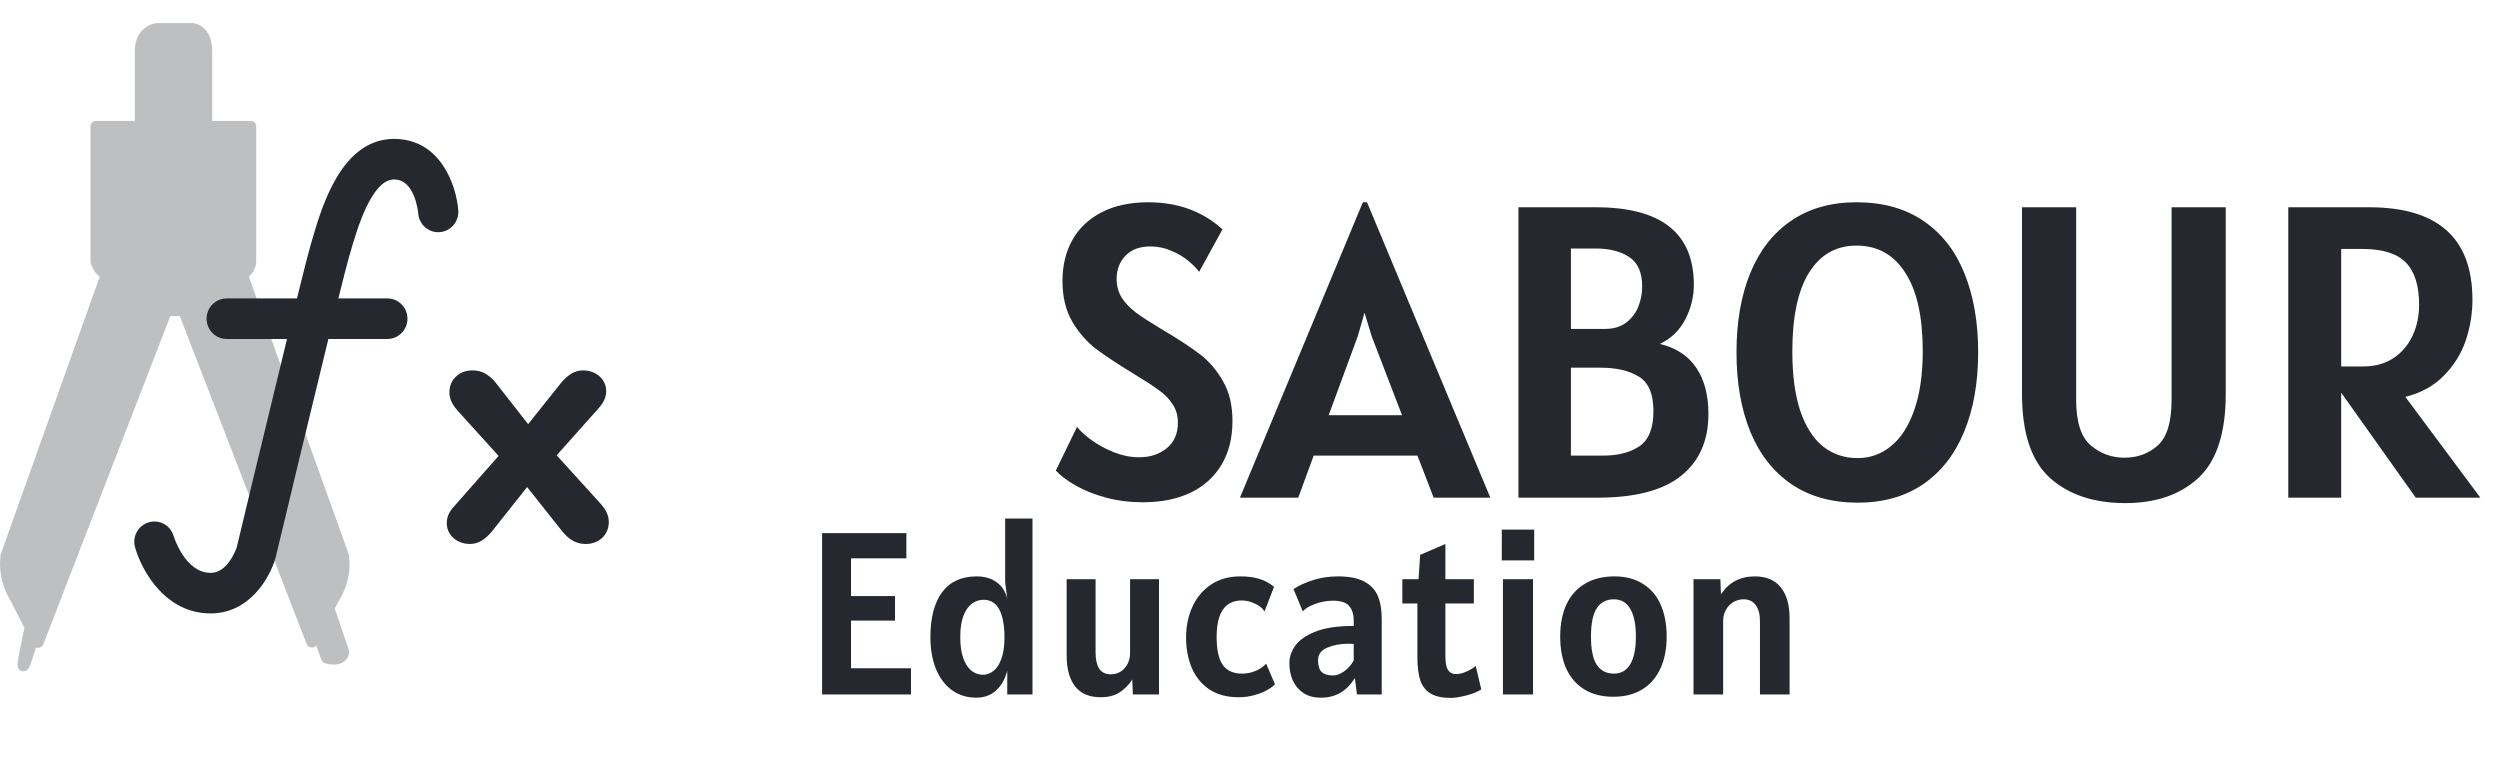 <svg width="216" height="66" viewBox="0 0 216 66" fill="none" xmlns="http://www.w3.org/2000/svg">
<path d="M78.71 57.74V60H71.03V46.06H78.31V48.24H73.53V51.5H77.33V53.62H73.53V57.74H78.71ZM84.347 60.28C83.547 60.28 82.847 60.063 82.247 59.63C81.654 59.197 81.194 58.587 80.867 57.8C80.547 57.007 80.387 56.087 80.387 55.04C80.387 53.373 80.724 52.083 81.397 51.17C82.077 50.257 83.074 49.8 84.387 49.8C85.074 49.8 85.65 49.97 86.117 50.31C86.584 50.65 86.887 51.133 87.027 51.76L86.847 50.3V44.8H89.207V60H87.027V57.96C86.841 58.673 86.517 59.24 86.057 59.66C85.597 60.073 85.027 60.28 84.347 60.28ZM84.927 58.3C85.26 58.3 85.567 58.187 85.847 57.96C86.134 57.733 86.361 57.38 86.527 56.9C86.701 56.413 86.787 55.807 86.787 55.08C86.787 54.027 86.637 53.22 86.337 52.66C86.037 52.1 85.587 51.82 84.987 51.82C84.641 51.82 84.314 51.923 84.007 52.13C83.707 52.337 83.457 52.68 83.257 53.16C83.064 53.64 82.967 54.267 82.967 55.04C82.967 55.753 83.05 56.353 83.217 56.84C83.391 57.327 83.624 57.693 83.917 57.94C84.217 58.18 84.554 58.3 84.927 58.3ZM100.138 50.04V60H97.878L97.828 58.71C97.534 59.17 97.171 59.54 96.738 59.82C96.311 60.1 95.764 60.24 95.098 60.24C94.111 60.24 93.374 59.927 92.888 59.3C92.401 58.673 92.158 57.78 92.158 56.62V50.04H94.658V56.4C94.658 56.98 94.761 57.437 94.968 57.77C95.181 58.097 95.518 58.26 95.978 58.26C96.291 58.26 96.571 58.183 96.818 58.03C97.071 57.87 97.271 57.65 97.418 57.37C97.564 57.083 97.638 56.76 97.638 56.4V50.04H100.138ZM107.017 60.24C105.997 60.24 105.147 60.01 104.467 59.55C103.787 59.083 103.284 58.46 102.957 57.68C102.637 56.9 102.477 56.027 102.477 55.06C102.477 54.113 102.657 53.24 103.017 52.44C103.377 51.64 103.91 51 104.617 50.52C105.324 50.04 106.17 49.8 107.157 49.8C107.77 49.8 108.304 49.867 108.757 50C109.217 50.127 109.657 50.36 110.077 50.7L109.257 52.82C109.064 52.533 108.777 52.307 108.397 52.14C108.024 51.967 107.657 51.88 107.297 51.88C105.844 51.88 105.117 52.933 105.117 55.04C105.117 56.14 105.294 56.943 105.647 57.45C106.007 57.95 106.557 58.2 107.297 58.2C107.744 58.2 108.15 58.117 108.517 57.95C108.89 57.783 109.184 57.58 109.397 57.34L110.157 59.12C110.01 59.28 109.787 59.447 109.487 59.62C109.194 59.787 108.834 59.93 108.407 60.05C107.98 60.177 107.517 60.24 107.017 60.24ZM114.12 60.28C113.527 60.28 113.027 60.147 112.62 59.88C112.214 59.613 111.907 59.253 111.7 58.8C111.5 58.347 111.4 57.84 111.4 57.28C111.4 56.793 111.56 56.31 111.88 55.83C112.207 55.343 112.784 54.93 113.61 54.59C114.437 54.25 115.554 54.08 116.96 54.08V53.62C116.96 53.073 116.827 52.65 116.56 52.35C116.3 52.05 115.84 51.9 115.18 51.9C114.66 51.9 114.15 51.99 113.65 52.17C113.157 52.343 112.794 52.56 112.56 52.82L111.76 50.9C112.214 50.593 112.777 50.333 113.45 50.12C114.124 49.907 114.84 49.8 115.6 49.8C116.554 49.8 117.307 49.947 117.86 50.24C118.42 50.533 118.814 50.947 119.04 51.48C119.267 52.013 119.38 52.673 119.38 53.46V60H117.24L117.06 58.58C116.707 59.153 116.287 59.58 115.8 59.86C115.32 60.14 114.76 60.28 114.12 60.28ZM115.18 58.36C115.487 58.36 115.81 58.237 116.15 57.99C116.49 57.743 116.76 57.433 116.96 57.06V55.64C116.867 55.627 116.707 55.62 116.48 55.62C115.807 55.62 115.204 55.733 114.67 55.96C114.144 56.18 113.88 56.54 113.88 57.04C113.88 57.513 113.984 57.853 114.19 58.06C114.404 58.26 114.734 58.36 115.18 58.36ZM125.342 60.3C124.602 60.3 124.022 60.173 123.602 59.92C123.182 59.667 122.885 59.287 122.712 58.78C122.545 58.267 122.462 57.593 122.462 56.76V52.14H121.162V50.04H122.562L122.702 47.94L124.882 47V50.04H127.342V52.14H124.882V56.7C124.882 57.26 124.959 57.657 125.112 57.89C125.265 58.123 125.495 58.24 125.802 58.24C126.075 58.24 126.372 58.17 126.692 58.03C127.019 57.883 127.289 57.72 127.502 57.54L127.982 59.56C127.689 59.767 127.265 59.94 126.712 60.08C126.165 60.227 125.709 60.3 125.342 60.3ZM129.755 45.76H132.555V48.42H129.755V45.76ZM129.855 50.04H132.455V60H129.855V50.04ZM139.401 60.2C138.427 60.2 137.597 59.993 136.911 59.58C136.224 59.167 135.701 58.573 135.341 57.8C134.981 57.02 134.801 56.087 134.801 55C134.801 53.913 134.984 52.98 135.351 52.2C135.724 51.42 136.261 50.827 136.961 50.42C137.667 50.007 138.507 49.8 139.481 49.8C140.447 49.8 141.267 50.013 141.941 50.44C142.621 50.86 143.134 51.46 143.481 52.24C143.827 53.02 144.001 53.94 144.001 55C144.001 56.053 143.821 56.973 143.461 57.76C143.101 58.54 142.574 59.143 141.881 59.57C141.194 59.99 140.367 60.2 139.401 60.2ZM139.441 58.2C140.061 58.2 140.531 57.93 140.851 57.39C141.177 56.85 141.341 56.053 141.341 55C141.341 53.94 141.177 53.14 140.851 52.6C140.531 52.053 140.061 51.78 139.441 51.78C138.787 51.78 138.294 52.037 137.961 52.55C137.627 53.063 137.461 53.88 137.461 55C137.461 56.12 137.627 56.933 137.961 57.44C138.294 57.947 138.787 58.2 139.441 58.2ZM151.62 49.8C152.613 49.8 153.36 50.117 153.86 50.75C154.366 51.377 154.62 52.267 154.62 53.42V60H152.06V53.64C152.06 53.073 151.94 52.623 151.7 52.29C151.46 51.95 151.106 51.78 150.64 51.78C150.326 51.78 150.033 51.86 149.76 52.02C149.493 52.18 149.28 52.403 149.12 52.69C148.96 52.97 148.88 53.287 148.88 53.64V60H146.32V50.04H148.64L148.69 51.35C149.376 50.317 150.353 49.8 151.62 49.8Z" fill="#26282F"/>
<path d="M30.099 47.791L21.501 23.9C21.936 23.554 22.121 22.994 22.137 22.632V10.908C22.137 10.645 21.921 10.447 21.668 10.447H18.332V4.404C18.332 2.263 16.857 2.017 16.707 2H13.489C12.852 2.083 11.646 2.675 11.646 4.404C11.646 5.705 11.646 8.866 11.646 10.447H8.294C8.026 10.447 7.825 10.661 7.825 10.908V11.369V22.632C7.825 22.665 7.825 22.714 7.842 22.747C7.858 22.78 8.043 23.488 8.613 23.916L0.082 47.84C0.065 47.923 -0.371 49.817 0.953 51.972L2.109 54.245L1.673 56.369C1.456 57.473 1.489 57.62 1.64 57.818C1.724 57.934 1.875 58 2.026 58C2.445 58 2.579 57.605 2.78 56.964L3.116 55.943C3.183 55.958 3.233 55.976 3.317 55.976C3.501 55.96 3.669 55.843 3.736 55.679L14.714 27.309H15.451H15.535L26.496 55.648C26.562 55.828 26.73 55.944 26.915 55.944C27.066 55.96 27.233 55.878 27.317 55.762L27.769 57.013C27.819 57.146 27.92 57.261 28.055 57.294C28.088 57.31 28.44 57.425 28.842 57.425C29.529 57.425 30.016 57.08 30.166 56.471C30.183 56.388 30.183 56.289 30.15 56.208L28.927 52.584L29.228 51.993C30.601 49.817 30.132 47.923 30.099 47.791Z" fill="#26282F" fill-opacity="0.3"/>
<path d="M98.745 43.396C97.629 43.396 96.573 43.264 95.577 43C94.593 42.736 93.729 42.394 92.985 41.974C92.241 41.554 91.653 41.116 91.221 40.66L93.057 36.88C93.333 37.24 93.753 37.624 94.317 38.032C94.881 38.44 95.523 38.788 96.243 39.076C96.975 39.364 97.701 39.508 98.421 39.508C99.369 39.508 100.161 39.25 100.797 38.734C101.445 38.206 101.769 37.468 101.769 36.52C101.769 35.908 101.619 35.38 101.319 34.936C101.031 34.48 100.641 34.078 100.149 33.73C99.669 33.37 98.925 32.884 97.917 32.272C96.537 31.432 95.457 30.718 94.677 30.13C93.897 29.53 93.219 28.75 92.643 27.79C92.079 26.818 91.797 25.648 91.797 24.28C91.797 22.948 92.079 21.772 92.643 20.752C93.219 19.72 94.065 18.916 95.181 18.34C96.297 17.764 97.641 17.476 99.213 17.476C101.769 17.476 103.905 18.256 105.621 19.816L103.605 23.488C103.401 23.2 103.095 22.888 102.687 22.552C102.279 22.204 101.787 21.91 101.211 21.67C100.635 21.418 100.029 21.292 99.393 21.292C98.469 21.292 97.749 21.562 97.233 22.102C96.729 22.63 96.477 23.296 96.477 24.1C96.477 24.712 96.627 25.258 96.927 25.738C97.239 26.206 97.641 26.626 98.133 26.998C98.637 27.37 99.309 27.808 100.149 28.312C101.673 29.212 102.837 29.968 103.641 30.58C104.445 31.192 105.117 31.972 105.657 32.92C106.209 33.856 106.485 35.008 106.485 36.376C106.485 37.828 106.173 39.082 105.549 40.138C104.925 41.194 104.031 42.004 102.867 42.568C101.703 43.12 100.329 43.396 98.745 43.396ZM122.466 39.364H113.502L112.17 43H107.13L117.75 17.476H118.11L128.766 43H123.87L122.466 39.364ZM121.134 35.872L118.506 29.032L117.894 27.016L117.318 29.032L114.798 35.872H121.134ZM143.414 29.716C144.818 30.052 145.868 30.742 146.564 31.786C147.26 32.818 147.608 34.144 147.608 35.764C147.608 38.068 146.822 39.85 145.25 41.11C143.69 42.37 141.272 43 137.996 43H131.192V17.908H137.888C143.528 17.908 146.348 20.14 146.348 24.604C146.348 25.648 146.102 26.644 145.61 27.592C145.118 28.54 144.386 29.248 143.414 29.716ZM141.884 24.748C141.884 23.548 141.512 22.702 140.768 22.21C140.024 21.718 139.064 21.472 137.888 21.472H135.728V28.42H138.644C139.412 28.42 140.036 28.234 140.516 27.862C140.996 27.49 141.344 27.028 141.56 26.476C141.776 25.912 141.884 25.336 141.884 24.748ZM138.5 39.364C139.796 39.364 140.846 39.094 141.65 38.554C142.454 38.002 142.856 36.988 142.856 35.512C142.856 34.036 142.436 33.046 141.596 32.542C140.768 32.026 139.664 31.768 138.284 31.768H135.728V39.364H138.5ZM160.509 43.432C158.277 43.432 156.375 42.904 154.803 41.848C153.231 40.78 152.043 39.274 151.239 37.33C150.435 35.374 150.033 33.076 150.033 30.436C150.033 27.82 150.429 25.54 151.221 23.596C152.025 21.64 153.201 20.134 154.749 19.078C156.309 18.01 158.193 17.476 160.401 17.476C162.693 17.476 164.625 18.016 166.197 19.096C167.769 20.164 168.945 21.67 169.725 23.614C170.517 25.558 170.913 27.832 170.913 30.436C170.913 33.076 170.505 35.374 169.689 37.33C168.885 39.274 167.703 40.78 166.143 41.848C164.583 42.904 162.705 43.432 160.509 43.432ZM160.509 39.58C161.577 39.58 162.531 39.238 163.371 38.554C164.223 37.87 164.895 36.832 165.387 35.44C165.879 34.048 166.125 32.344 166.125 30.328C166.125 27.364 165.621 25.108 164.613 23.56C163.617 22 162.213 21.22 160.401 21.22C158.637 21.22 157.269 22 156.297 23.56C155.337 25.108 154.857 27.376 154.857 30.364C154.857 32.404 155.085 34.114 155.541 35.494C156.009 36.862 156.663 37.888 157.503 38.572C158.355 39.244 159.357 39.58 160.509 39.58ZM183.628 43.468C180.904 43.468 178.732 42.742 177.112 41.29C175.504 39.826 174.7 37.408 174.7 34.036V17.908H179.38V34.54C179.38 36.436 179.794 37.744 180.622 38.464C181.462 39.184 182.44 39.544 183.556 39.544C184.684 39.544 185.644 39.19 186.436 38.482C187.228 37.774 187.624 36.46 187.624 34.54V17.908H192.304V34.036C192.304 37.408 191.518 39.826 189.946 41.29C188.374 42.742 186.268 43.468 183.628 43.468ZM208.723 43L202.279 33.928V43H197.707V17.908H204.691C210.643 17.908 213.619 20.572 213.619 25.9C213.619 27.088 213.427 28.258 213.043 29.41C212.659 30.55 212.029 31.564 211.153 32.452C210.289 33.34 209.179 33.952 207.823 34.288L214.303 43H208.723ZM204.187 31.66C205.207 31.66 206.077 31.42 206.797 30.94C207.529 30.448 208.081 29.8 208.453 28.996C208.825 28.18 209.011 27.292 209.011 26.332C209.011 24.676 208.627 23.458 207.859 22.678C207.103 21.898 205.843 21.508 204.079 21.508H202.279V31.66H204.187Z" fill="#26282F"/>
<g clip-path="url(#clip0_129_1016)">
<path d="M18.196 53C21.515 53 23.276 50.008 23.794 48.24C23.803 48.212 23.811 48.184 23.818 48.155C25.025 43.108 26.948 35.107 28.372 29.288H33.469C34.428 29.288 35.205 28.504 35.205 27.536C35.205 26.568 34.428 25.784 33.469 25.784H29.235C29.691 23.951 30.024 22.645 30.156 22.199L30.302 21.7C30.84 19.847 32.1 15.505 34.048 15.505C35.855 15.505 36.124 18.314 36.136 18.45C36.213 19.412 37.044 20.138 37.999 20.055C38.955 19.981 39.67 19.138 39.596 18.174C39.434 16.038 38.064 12 34.047 12C29.499 12 27.791 17.886 26.971 20.715L26.831 21.192C26.665 21.752 26.227 23.477 25.657 25.784H19.585C18.626 25.784 17.849 26.568 17.849 27.536C17.849 28.504 18.626 29.288 19.585 29.288H24.797C23.015 36.585 20.712 46.209 20.459 47.268C20.364 47.546 19.653 49.496 18.197 49.496C15.975 49.496 15.012 46.346 15.005 46.322C14.738 45.393 13.778 44.856 12.855 45.127C11.934 45.396 11.404 46.368 11.67 47.297C12.278 49.415 14.335 53 18.196 53Z" fill="#26282F"/>
<path d="M50.618 47C51.696 47 52.601 46.266 52.601 45.098C52.601 44.555 52.375 44.065 51.893 43.522L48.096 39.337L51.78 35.207C52.12 34.799 52.375 34.365 52.375 33.794C52.375 32.76 51.496 32 50.362 32C49.597 32 49.003 32.462 48.492 33.061L45.63 36.646L42.824 33.06C42.257 32.382 41.663 32 40.812 32C39.734 32 38.828 32.734 38.828 33.903C38.828 34.446 39.055 34.935 39.536 35.478L43.079 39.391L39.196 43.793C38.828 44.201 38.601 44.635 38.601 45.206C38.601 46.239 39.48 46.999 40.613 46.999C41.378 46.999 41.973 46.538 42.483 45.939L45.543 42.081L48.604 45.939C49.173 46.62 49.768 47 50.618 47Z" fill="#26282F"/>
</g>
<defs>
<clipPath id="clip0_129_1016">
<rect width="53" height="53" fill="white" transform="translate(7.601)"/>
</clipPath>
</defs>
</svg>
